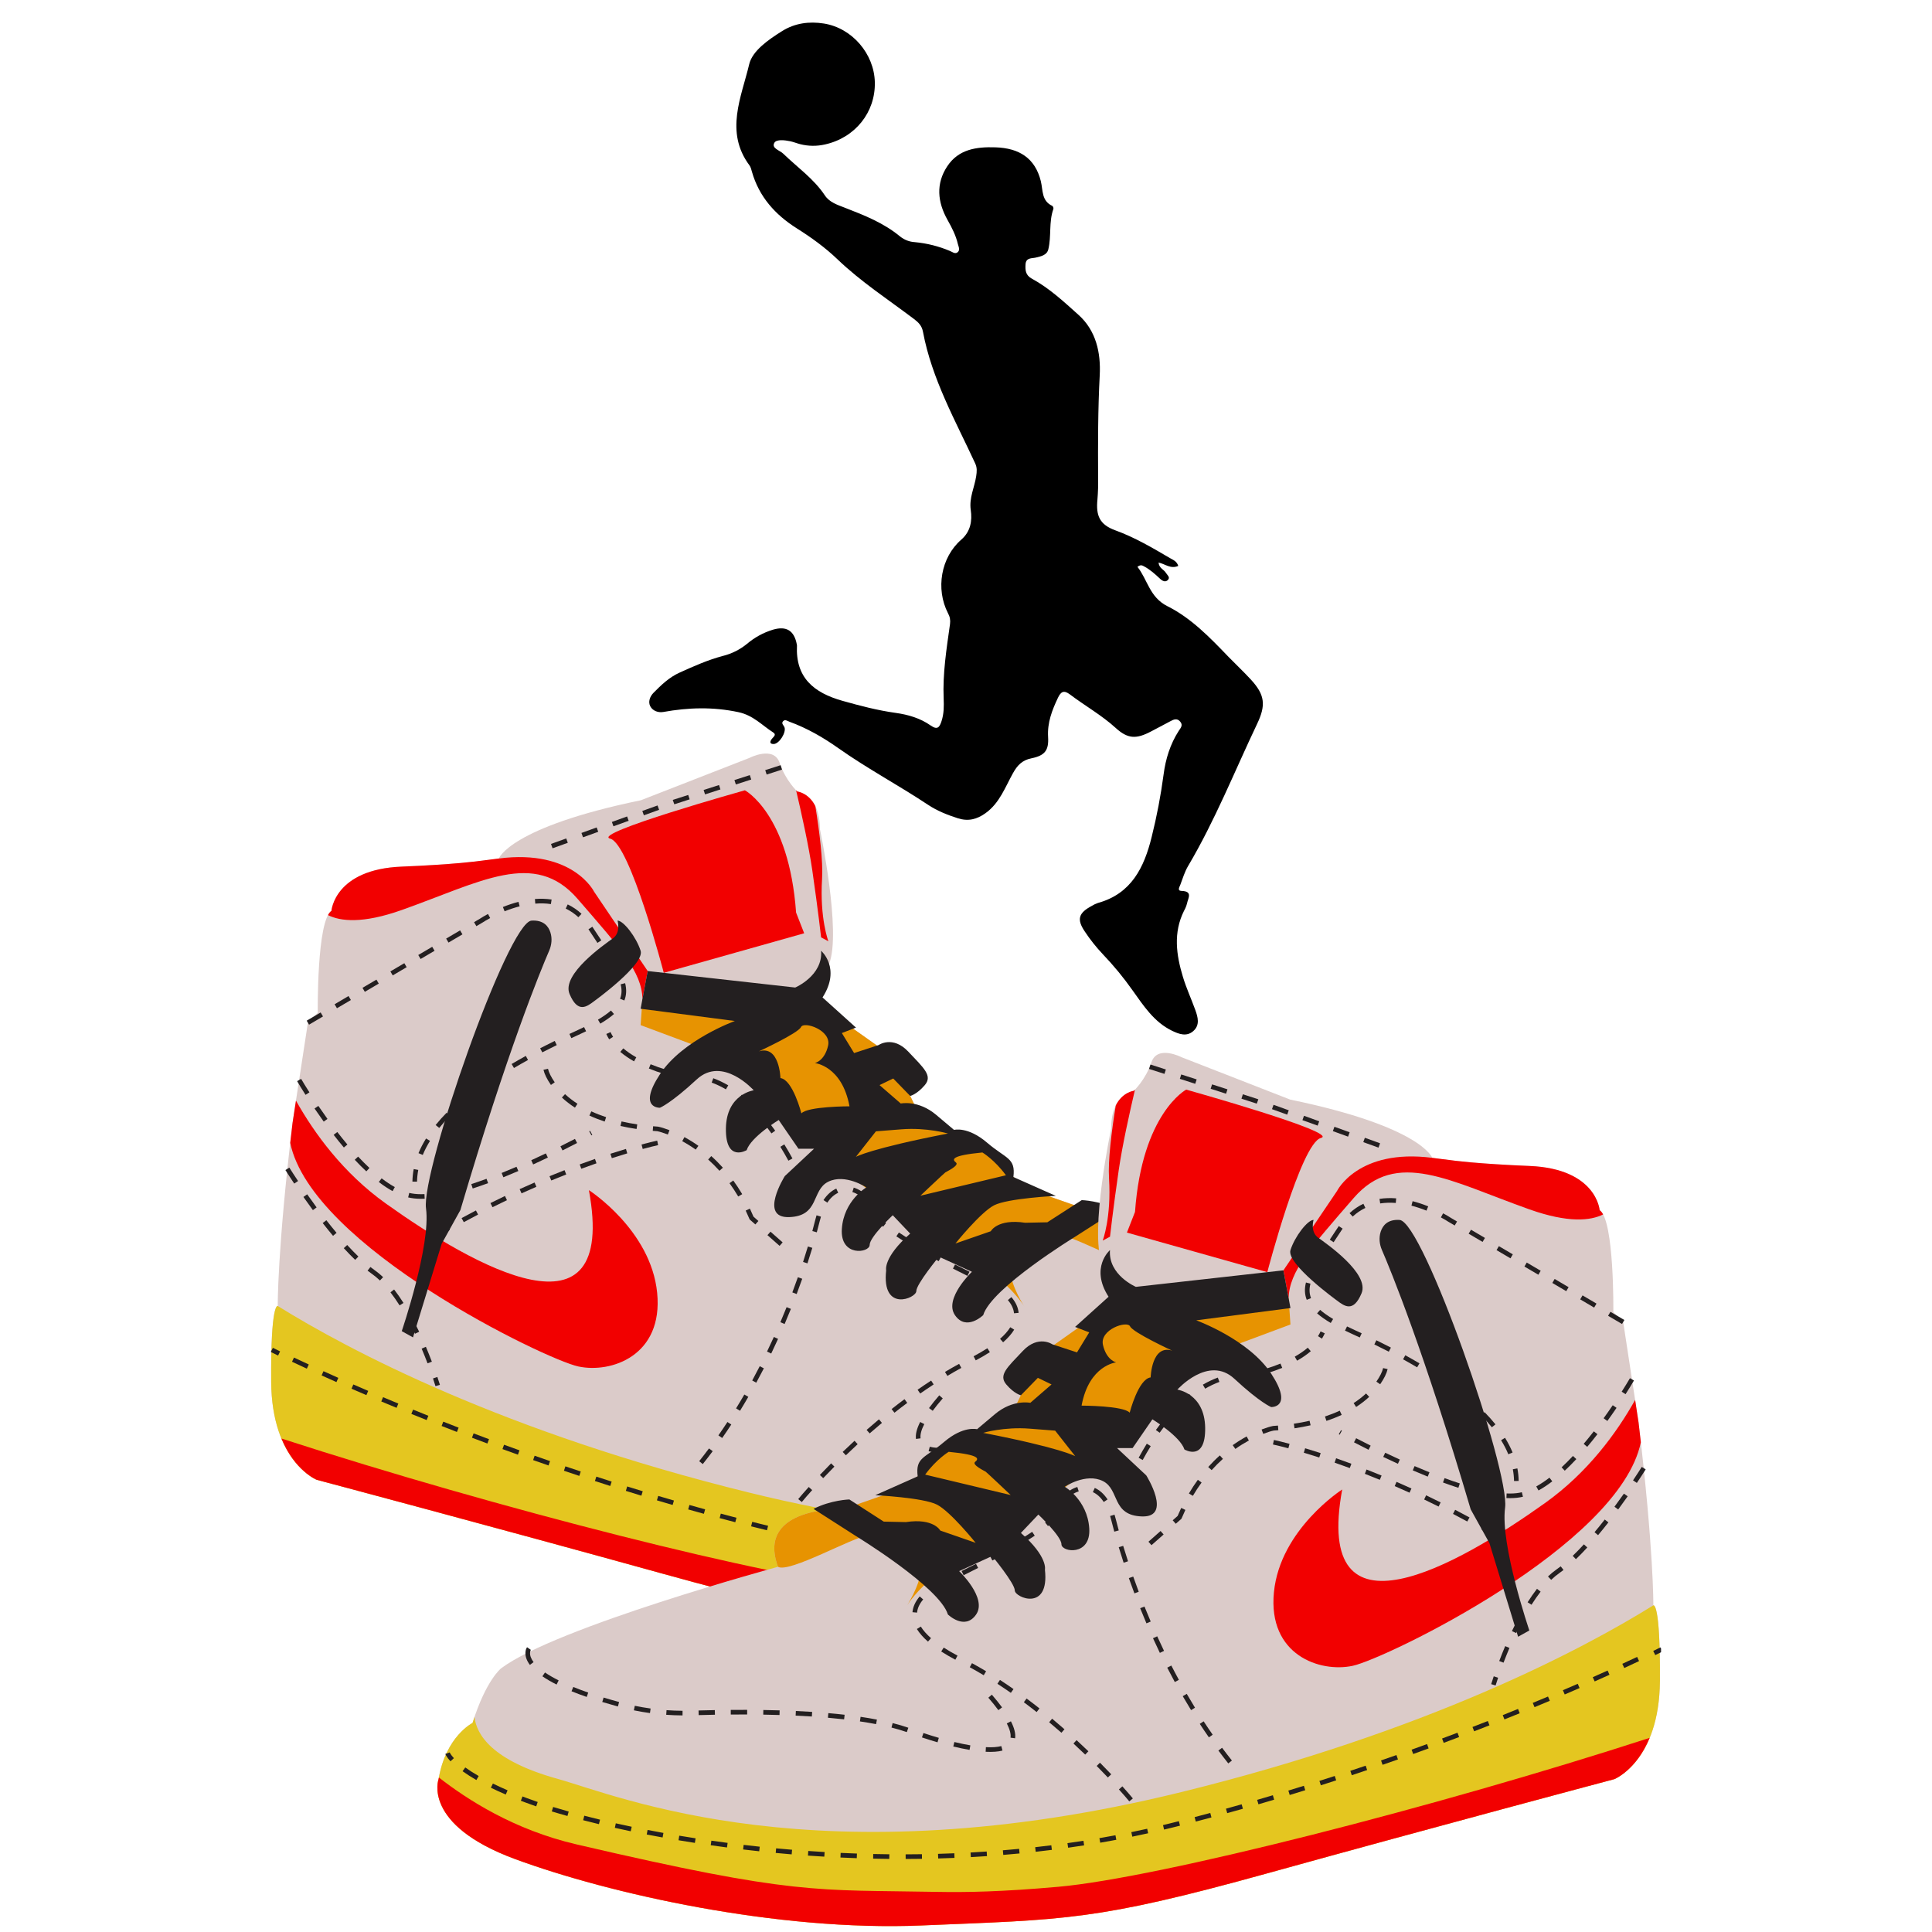 <svg xmlns="http://www.w3.org/2000/svg" xmlns:xlink="http://www.w3.org/1999/xlink" width="500" zoomAndPan="magnify" viewBox="0 0 375 375" height="500" preserveAspectRatio="xMidYMid meet" version="1.0"><defs><clipPath id="b16a7cc1bf"><path d="M 52.41 146 L 290 146 L 290 316 L 52.41 316 Z M 52.41 146 " clip-rule="nonzero"/></clipPath><clipPath id="1b9e2bfa05"><path d="M 52.41 253 L 290 253 L 290 316 L 52.41 316 Z M 52.41 253 " clip-rule="nonzero"/></clipPath><clipPath id="fa773e1c71"><path d="M 52.41 249 L 67 249 L 67 276 L 52.41 276 Z M 52.41 249 " clip-rule="nonzero"/></clipPath><clipPath id="3c9734a4ca"><path d="M 84 204 L 322.41 204 L 322.41 374 L 84 374 Z M 84 204 " clip-rule="nonzero"/></clipPath><clipPath id="90f2f733b3"><path d="M 84 311 L 322.41 311 L 322.41 374 L 84 374 Z M 84 311 " clip-rule="nonzero"/></clipPath><clipPath id="b92bb2f67c"><path d="M 308 307 L 322.41 307 L 322.41 334 L 308 334 Z M 308 307 " clip-rule="nonzero"/></clipPath><clipPath id="a2ab3fd296"><path d="M 126 4.078 L 245.758 4.078 L 245.758 201 L 126 201 Z M 126 4.078 " clip-rule="nonzero"/></clipPath></defs><g clip-path="url(#b16a7cc1bf)"><path fill="#dbcbc9" d="M 53.91 253.5 C 53.91 253.5 53.805 242.863 56.781 217.969 L 59.762 198.5 L 61.676 196.582 C 61.676 196.582 61.461 178.711 64.336 176.797 C 64.336 176.797 64.91 168.734 77.98 168.207 C 91.047 167.684 96.828 166.633 96.828 166.633 C 96.828 166.633 98.887 160.586 124.398 155.328 L 145.469 147.109 C 145.469 147.109 150.191 144.664 151.332 148.086 C 152.473 151.508 154.754 153.629 154.754 153.629 C 154.754 153.629 159.152 154.117 159.152 160.961 C 159.152 160.961 163.363 180.938 160.93 187.078 C 158.496 193.223 157.195 193.711 157.195 193.711 L 172.832 204.789 L 177.883 215.219 L 188.469 221.836 L 193.031 224.547 L 196.703 228.465 L 200.195 231.012 L 210.949 234.773 C 210.949 234.773 228.215 234.121 223.816 246.016 C 223.816 246.016 266.98 257.746 277.566 265.73 C 277.566 265.73 280.5 268.012 283.105 276.32 C 283.105 276.32 288.305 278.91 289.695 287.227 C 289.695 287.227 292.992 296.059 274.805 302.762 C 256.621 309.465 223.973 316.805 196 315.633 C 168.027 314.465 162.285 314.785 128.891 305.527 C 95.5 296.27 61.465 287.227 61.465 287.227 C 61.465 287.227 52.742 283.719 52.637 268.184 C 52.527 252.652 53.91 253.5 53.91 253.5 Z M 53.91 253.5 " fill-opacity="1" fill-rule="nonzero"/></g><g clip-path="url(#1b9e2bfa05)"><path fill="#e4c620" d="M 52.633 268.184 C 52.527 252.652 53.91 253.5 53.91 253.5 C 53.91 253.5 53.91 253.496 53.91 253.492 C 67.684 262.047 97.699 277.98 145.473 289.727 C 215.871 307.035 255 290.387 266.59 287.172 C 279.41 283.613 282.348 278.527 282.723 275.164 C 282.852 275.535 282.977 275.918 283.102 276.316 C 283.102 276.316 288.301 278.906 289.691 287.223 C 289.691 287.223 292.988 296.055 274.805 302.758 C 256.617 309.461 223.969 316.801 195.996 315.629 C 168.027 314.457 162.285 314.781 128.891 305.523 C 95.496 296.266 61.461 287.223 61.461 287.223 C 61.461 287.223 52.742 283.715 52.633 268.184 Z M 52.633 268.184 " fill-opacity="1" fill-rule="nonzero"/></g><path fill="#f20000" d="M 169.434 308.125 C 180.477 309.102 187.219 309.219 193.055 309.109 C 216.516 308.672 220.309 309.832 262.969 299.883 C 275.062 297.062 284.145 291.191 289.637 286.906 C 289.652 287.016 289.676 287.117 289.695 287.227 C 289.695 287.227 292.992 296.059 274.805 302.758 C 256.621 309.461 223.973 316.801 196 315.633 C 168.031 314.461 162.285 314.781 128.891 305.523 C 95.5 296.27 61.465 287.227 61.465 287.227 C 61.465 287.227 57.227 285.512 54.625 279.215 C 96.207 292.707 150.047 306.41 169.434 308.125 Z M 169.434 308.125 " fill-opacity="1" fill-rule="nonzero"/><path fill="#f20000" d="M 159.562 170.605 C 159.09 178.258 160.789 182.699 160.789 182.699 L 159.375 181.945 C 159.375 181.945 158.809 176.84 157.676 168.996 C 156.977 164.176 155.531 157.688 154.52 153.391 C 154.664 153.543 154.754 153.625 154.754 153.625 C 154.754 153.625 156.973 153.875 158.258 156.473 C 159.082 161.555 159.773 167.145 159.562 170.605 Z M 159.562 170.605 " fill-opacity="1" fill-rule="nonzero"/><path fill="#f20000" d="M 115.312 173.074 L 125.715 188.473 L 124.699 193.906 C 124.598 188.648 120.422 184.07 112.09 174.449 C 103.758 164.828 93.348 171.176 77.977 176.633 C 70.371 179.332 66.07 178.824 63.66 177.621 C 63.863 177.242 64.086 176.961 64.332 176.797 C 64.332 176.797 64.91 168.734 77.977 168.211 C 82.711 168.02 86.484 167.762 89.379 167.508 C 91.84 167.273 91.84 167.273 96.828 166.633 C 111.246 164.781 115.312 173.074 115.312 173.074 Z M 115.312 173.074 " fill-opacity="1" fill-rule="nonzero"/><path fill="#f20000" d="M 144.582 153.395 C 144.582 153.395 153.145 157.941 154.52 177.129 L 156.09 181.148 L 128.84 188.824 C 128.84 188.824 122.289 163.766 118.438 162.781 C 114.586 161.797 144.582 153.395 144.582 153.395 Z M 144.582 153.395 " fill-opacity="1" fill-rule="nonzero"/><path fill="#f20000" d="M 56.781 217.969 L 57.445 213.629 C 61.012 219.984 66.609 227.691 74.898 233.609 C 91.934 245.773 119.961 261.715 114.305 231.008 C 114.305 231.008 126.348 238.719 127.555 250.941 C 128.758 263.16 118.605 266.605 112.238 265.227 C 105.871 263.852 60.484 241.961 56.332 221.836 C 56.473 220.586 56.625 219.301 56.781 217.969 Z M 56.781 217.969 " fill-opacity="1" fill-rule="nonzero"/><path fill="#231f20" d="M 151.793 149.379 L 148.805 150.34 L 148.531 149.484 L 151.52 148.523 Z M 145.816 151.305 L 142.828 152.266 L 142.551 151.41 L 145.539 150.449 Z M 139.836 153.227 L 136.848 154.191 L 136.574 153.336 L 139.562 152.375 Z M 133.859 155.152 L 131.043 156.062 L 130.902 155.633 L 131.055 156.055 L 130.887 156.117 L 130.582 155.273 L 130.758 155.207 L 133.582 154.301 Z M 127.934 157.184 L 124.977 158.25 L 124.672 157.406 L 127.629 156.34 Z M 122.023 159.316 L 119.07 160.383 L 118.766 159.539 L 121.719 158.473 Z M 116.117 161.453 L 113.164 162.52 L 112.859 161.676 L 115.812 160.605 Z M 110.211 163.586 L 107.254 164.652 L 106.949 163.809 L 109.906 162.742 Z M 110.211 163.586 " fill-opacity="1" fill-rule="nonzero"/><path stroke-linecap="butt" transform="matrix(0.207, 0, 0, 0.207, -19.372, 72.462)" fill="none" stroke-linejoin="miter" d="M 1486.783 1012.974 C 1486.783 1012.974 1486.027 1015.202 1482.419 1019.149 " stroke="#231f20" stroke-width="4.339" stroke-opacity="1" stroke-miterlimit="10"/><path fill="#231f20" d="M 285.039 285.691 C 284.246 286.258 283.355 286.828 282.355 287.402 L 281.91 286.625 C 282.883 286.066 283.75 285.512 284.516 284.965 Z M 279.547 288.891 C 278.641 289.336 277.676 289.777 276.656 290.219 L 276.301 289.398 C 277.309 288.961 278.258 288.523 279.148 288.086 Z M 273.727 291.422 L 272.934 291.73 C 272.258 291.984 271.527 292.246 270.746 292.516 L 270.457 291.664 C 271.227 291.402 271.945 291.145 272.609 290.891 L 273.402 290.586 Z M 267.723 293.492 C 266.75 293.789 265.738 294.086 264.684 294.379 L 264.441 293.516 C 265.488 293.223 266.496 292.926 267.461 292.633 Z M 261.633 295.199 L 258.57 295.965 L 258.355 295.094 L 261.414 294.332 Z M 255.484 296.68 L 252.398 297.348 L 252.211 296.469 L 255.293 295.805 Z M 249.293 297.973 L 246.215 298.551 L 246.051 297.668 L 249.129 297.09 Z M 243.121 299.09 L 239.949 299.602 L 239.805 298.715 L 242.977 298.203 Z M 236.871 300.059 L 233.715 300.492 L 233.594 299.602 L 236.75 299.172 Z M 230.582 300.879 L 227.461 301.23 L 227.359 300.34 L 230.48 299.988 Z M 224.258 301.551 L 221.16 301.828 L 221.082 300.934 L 224.18 300.66 Z M 217.996 302.07 L 214.824 302.273 L 214.766 301.379 L 217.941 301.176 Z M 211.691 302.441 L 208.527 302.57 L 208.488 301.672 L 211.652 301.543 Z M 205.348 302.66 L 202.215 302.711 L 202.199 301.812 L 205.332 301.762 Z M 199.035 302.723 L 195.871 302.695 L 195.879 301.797 L 199.043 301.824 Z M 192.723 302.625 L 189.559 302.516 L 189.59 301.621 L 192.754 301.73 Z M 186.383 302.363 L 183.25 302.172 L 183.305 301.277 L 186.438 301.469 Z M 180.086 301.934 L 176.93 301.652 L 177.008 300.758 L 180.168 301.039 Z M 173.793 301.328 L 170.66 300.957 L 170.766 300.066 L 173.898 300.438 Z M 167.5 300.539 L 164.395 300.078 L 164.527 299.191 L 167.633 299.652 Z M 161.27 299.566 L 158.152 299.004 L 158.312 298.121 L 161.43 298.684 Z M 155.047 298.395 L 151.965 297.734 L 152.152 296.859 L 155.234 297.516 Z M 148.871 297.02 L 147.18 296.605 L 145.789 296.258 L 146.008 295.387 L 147.395 295.734 L 149.086 296.148 Z M 142.719 295.465 L 139.68 294.664 L 139.91 293.793 L 142.949 294.598 Z M 136.621 293.828 L 133.578 292.977 L 133.82 292.113 L 136.863 292.965 Z M 130.559 292.113 L 127.508 291.215 L 127.762 290.355 L 130.812 291.25 Z M 124.492 290.309 L 121.477 289.379 L 121.738 288.52 L 124.754 289.449 Z M 118.449 288.426 L 115.473 287.465 L 115.75 286.613 L 118.723 287.57 Z M 112.441 286.469 L 109.461 285.469 L 109.746 284.617 L 112.727 285.617 Z M 106.469 284.445 L 103.48 283.402 L 103.773 282.555 L 106.762 283.598 Z M 100.527 282.352 L 97.531 281.266 L 97.836 280.422 L 100.832 281.508 Z M 94.602 280.184 L 91.609 279.059 L 91.926 278.219 L 94.918 279.344 Z M 88.688 277.941 L 85.715 276.781 L 86.039 275.945 L 89.016 277.105 Z M 82.809 275.633 L 79.844 274.438 L 80.18 273.605 L 83.145 274.801 Z M 76.973 273.258 L 74.008 272.023 L 74.352 271.195 L 77.316 272.43 Z M 71.113 270.793 L 68.227 269.547 L 68.582 268.723 L 71.469 269.969 Z M 65.301 268.262 L 62.422 266.969 L 62.789 266.148 L 65.668 267.441 Z M 59.555 265.656 L 56.68 264.312 L 57.062 263.5 L 59.934 264.844 Z M 59.555 265.656 " fill-opacity="1" fill-rule="nonzero"/><g clip-path="url(#fa773e1c71)"><path stroke-linecap="butt" transform="matrix(0.207, 0, 0, 0.207, -19.372, 72.462)" fill="none" stroke-linejoin="miter" d="M 355.277 919.064 C 350.8 916.892 348.476 915.702 348.476 915.702 " stroke="#231f20" stroke-width="4.339" stroke-opacity="1" stroke-miterlimit="10"/></g><path fill="#231f20" d="M 272.523 261.621 C 272.703 261.875 272.805 262.215 272.832 262.637 C 272.879 263.418 272.594 264.223 271.977 265.055 L 271.258 264.516 C 271.746 263.863 271.973 263.254 271.938 262.691 C 271.922 262.441 271.871 262.254 271.789 262.137 Z M 269.547 267.266 C 268.762 267.805 267.844 268.34 266.793 268.867 L 266.391 268.062 C 267.406 267.555 268.289 267.043 269.039 266.527 Z M 263.891 270.172 C 262.973 270.543 261.988 270.91 260.941 271.273 L 260.645 270.426 C 261.68 270.066 262.648 269.707 263.551 269.34 Z M 257.926 272.254 C 256.957 272.547 255.945 272.836 254.891 273.125 L 254.652 272.258 C 255.703 271.973 256.703 271.684 257.664 271.395 Z M 251.789 273.871 C 250.754 274.086 249.711 274.262 248.664 274.406 L 248.543 273.52 C 249.57 273.379 250.594 273.203 251.605 272.992 Z M 245.512 274.738 C 244.457 274.812 243.402 274.852 242.344 274.859 L 242.34 273.961 C 243.379 273.957 244.414 273.914 245.449 273.84 Z M 239.215 274.801 L 236.059 274.727 L 236.078 273.828 L 239.234 273.902 Z M 232.98 274.688 L 229.797 274.68 L 229.801 273.781 L 232.984 273.789 Z M 226.68 274.707 L 223.52 274.781 L 223.5 273.883 L 226.66 273.812 Z M 220.387 274.898 C 219.312 274.949 218.262 275.008 217.242 275.07 L 217.184 274.176 C 218.211 274.109 219.266 274.051 220.348 274 Z M 214.125 275.309 C 213.039 275.402 211.992 275.508 210.98 275.621 L 210.879 274.73 C 211.898 274.613 212.953 274.508 214.047 274.414 Z M 207.914 276.023 C 206.816 276.184 205.773 276.359 204.781 276.551 L 204.609 275.672 C 205.613 275.477 206.672 275.297 207.785 275.133 Z M 201.785 277.215 C 200.711 277.488 199.719 277.781 198.812 278.098 L 198.52 277.25 C 199.449 276.926 200.465 276.625 201.562 276.348 Z M 195.871 279.133 C 194.852 279.473 193.844 279.789 192.852 280.078 L 192.602 279.215 C 193.582 278.93 194.578 278.621 195.586 278.281 Z M 189.789 280.895 C 188.668 281.164 187.613 281.383 186.633 281.551 L 186.48 280.668 C 187.445 280.504 188.477 280.289 189.582 280.023 Z M 183.508 281.918 C 182.191 281.984 181.102 281.906 180.238 281.684 L 180.469 280.812 C 181.238 281.016 182.238 281.086 183.461 281.02 Z M 177.789 279.297 C 177.668 278.402 177.941 277.305 178.605 276.004 L 179.402 276.414 C 178.824 277.547 178.582 278.469 178.68 279.18 Z M 180.32 273.305 C 180.887 272.531 181.551 271.711 182.309 270.832 L 182.988 271.422 C 182.242 272.277 181.594 273.086 181.039 273.836 Z M 180.32 273.305 " fill-opacity="1" fill-rule="nonzero"/><path fill="#231f20" d="M 154.934 290.973 C 155.414 290.387 156.098 289.605 156.977 288.625 L 157.645 289.227 C 156.773 290.195 156.102 290.965 155.629 291.543 Z M 159.137 286.289 C 159.852 285.535 160.578 284.781 161.32 284.035 L 161.957 284.668 C 161.219 285.41 160.496 286.156 159.785 286.906 Z M 163.566 281.82 C 164.324 281.086 165.09 280.367 165.863 279.656 L 166.469 280.316 C 165.703 281.023 164.945 281.738 164.188 282.469 Z M 168.207 277.547 C 169.008 276.848 169.805 276.16 170.605 275.492 L 171.184 276.184 C 170.387 276.848 169.594 277.527 168.801 278.223 Z M 173.059 273.5 C 173.895 272.84 174.727 272.199 175.562 271.578 L 176.098 272.301 C 175.27 272.914 174.445 273.551 173.613 274.207 Z M 178.102 269.746 C 178.984 269.129 179.859 268.535 180.734 267.969 L 181.223 268.719 C 180.359 269.285 179.488 269.871 178.613 270.48 Z M 183.422 266.289 C 184.34 265.738 185.254 265.215 186.164 264.723 L 186.594 265.508 C 185.695 266 184.789 266.516 183.883 267.062 Z M 188.973 263.254 C 189.953 262.73 190.848 262.211 191.648 261.695 L 192.137 262.449 C 191.312 262.98 190.398 263.512 189.391 264.047 Z M 194.113 259.863 C 194.977 259.105 195.637 258.355 196.094 257.617 L 196.855 258.086 C 196.355 258.902 195.637 259.723 194.703 260.539 Z M 196.82 254.906 C 196.738 254.039 196.344 253.184 195.629 252.348 L 196.312 251.766 C 197.148 252.746 197.617 253.766 197.715 254.824 Z M 193.312 250.398 C 192.441 249.844 191.629 249.418 190.863 249.125 L 190.852 249.117 L 190.602 249.004 L 190.98 248.188 L 191.215 248.301 L 191.027 248.707 L 191.188 248.289 C 192.008 248.605 192.875 249.055 193.793 249.645 Z M 187.781 247.645 C 186.832 247.176 185.895 246.707 184.969 246.234 L 185.375 245.438 C 186.297 245.906 187.23 246.375 188.176 246.84 Z M 182.199 244.789 C 181.215 244.266 180.277 243.754 179.387 243.254 L 179.828 242.469 C 180.711 242.969 181.645 243.477 182.621 244 Z M 176.66 241.668 C 175.676 241.074 174.781 240.512 173.98 239.973 L 174.477 239.227 C 175.27 239.758 176.152 240.312 177.121 240.898 Z M 171.41 238.105 C 170.316 237.223 169.551 236.438 169.117 235.758 L 169.875 235.277 C 170.258 235.875 170.953 236.586 171.973 237.406 Z M 167.789 232.996 C 167.148 232.203 166.367 231.66 165.445 231.375 L 165.711 230.516 C 166.805 230.859 167.73 231.496 168.488 232.43 Z M 162.695 231.52 C 161.895 231.883 161.191 232.52 160.586 233.434 L 159.84 232.934 C 160.539 231.883 161.367 231.137 162.324 230.703 Z M 159.348 236.156 C 159.266 236.434 159.184 236.719 159.109 237.016 C 158.934 237.719 158.746 238.441 158.539 239.191 L 157.676 238.953 C 157.879 238.211 158.066 237.492 158.238 236.797 C 158.316 236.484 158.402 236.184 158.492 235.891 Z M 157.672 242.207 C 157.371 243.203 157.059 244.207 156.727 245.219 L 155.875 244.941 C 156.203 243.934 156.516 242.938 156.812 241.945 Z M 155.711 248.207 C 155.363 249.199 155.004 250.188 154.633 251.172 L 153.793 250.855 C 154.164 249.875 154.52 248.895 154.867 247.91 Z M 153.512 254.055 C 153.117 255.039 152.711 256.02 152.297 256.988 L 151.473 256.637 C 151.883 255.672 152.285 254.699 152.68 253.719 Z M 151.023 259.875 C 150.59 260.836 150.145 261.781 149.691 262.723 L 148.883 262.332 C 149.332 261.398 149.773 260.457 150.207 259.504 Z M 148.266 265.59 C 147.781 266.531 147.289 267.461 146.789 268.379 L 146.004 267.953 C 146.5 267.039 146.988 266.117 147.465 265.18 Z M 145.25 271.125 C 144.719 272.039 144.184 272.945 143.637 273.832 L 142.871 273.363 C 143.414 272.48 143.949 271.586 144.473 270.676 Z M 141.945 276.5 C 141.363 277.387 140.773 278.262 140.176 279.117 L 139.441 278.605 C 140.035 277.754 140.617 276.887 141.195 276.008 Z M 138.336 281.676 C 137.703 282.527 137.062 283.359 136.41 284.176 L 135.711 283.617 C 136.352 282.809 136.988 281.98 137.617 281.141 Z M 138.336 281.676 " fill-opacity="1" fill-rule="nonzero"/><path fill="#231f20" d="M 59.531 198.113 L 62.238 196.52 L 62.695 197.293 L 59.988 198.887 Z M 64.945 194.926 L 67.652 193.332 L 68.109 194.105 L 65.402 195.699 Z M 70.359 191.738 L 73.066 190.145 L 73.52 190.918 L 70.812 192.512 Z M 75.773 188.551 L 78.48 186.957 L 78.934 187.73 L 76.227 189.324 Z M 81.184 185.367 L 83.891 183.773 L 84.348 184.547 L 81.641 186.141 Z M 86.598 182.18 L 89.305 180.586 L 89.762 181.359 L 87.055 182.953 Z M 92.012 178.992 L 93.188 178.301 L 93.414 178.688 L 93.164 178.312 C 93.551 178.055 94.07 177.754 94.719 177.402 L 95.145 178.195 C 94.52 178.531 94.027 178.82 93.664 179.062 L 93.652 179.066 L 92.465 179.766 Z M 97.609 176.051 C 98.637 175.637 99.645 175.305 100.641 175.047 L 100.863 175.918 C 99.906 176.164 98.934 176.484 97.945 176.883 Z M 103.828 174.496 C 104.961 174.406 106.043 174.441 107.066 174.598 L 106.93 175.484 C 105.977 175.336 104.965 175.309 103.898 175.395 Z M 110.191 175.547 C 111.164 176.012 112.059 176.617 112.875 177.371 L 112.266 178.031 C 111.516 177.34 110.695 176.781 109.805 176.355 Z M 114.973 179.879 L 114.977 179.887 C 115.414 180.559 115.992 181.434 116.711 182.516 L 115.965 183.016 C 115.242 181.93 114.664 181.051 114.227 180.379 L 114.219 180.371 Z M 118.488 185.199 C 119.16 186.242 119.695 187.129 120.09 187.852 L 119.305 188.281 C 118.918 187.578 118.395 186.711 117.734 185.688 Z M 121.34 190.832 C 121.648 192.059 121.598 193.18 121.184 194.195 L 120.352 193.859 C 120.691 193.023 120.73 192.09 120.469 191.051 Z M 119.176 196.82 C 118.477 197.434 117.594 198.055 116.523 198.688 L 116.066 197.918 C 117.086 197.312 117.926 196.719 118.586 196.145 Z M 113.762 200.168 C 113.258 200.41 112.727 200.664 112.164 200.918 L 110.895 201.5 L 110.523 200.688 L 111.793 200.102 C 112.348 199.848 112.871 199.602 113.367 199.359 Z M 108.066 202.852 C 107.105 203.32 106.168 203.793 105.258 204.262 L 104.844 203.465 C 105.762 202.992 106.703 202.52 107.672 202.043 Z M 102.488 205.742 C 101.551 206.258 100.641 206.777 99.762 207.297 L 99.305 206.523 C 100.191 206 101.109 205.477 102.059 204.953 Z M 97.098 208.934 C 96.188 209.512 95.316 210.094 94.48 210.676 L 93.969 209.941 C 94.812 209.352 95.695 208.762 96.613 208.176 Z M 91.98 212.516 C 91.129 213.172 90.332 213.832 89.578 214.488 L 88.988 213.812 C 89.754 213.145 90.566 212.477 91.43 211.805 Z M 87.32 216.617 C 86.566 217.387 85.875 218.16 85.254 218.93 L 84.555 218.367 C 85.195 217.574 85.906 216.781 86.68 215.988 Z M 83.461 221.445 C 82.902 222.355 82.434 223.262 82.059 224.172 L 81.23 223.828 C 81.621 222.875 82.113 221.926 82.699 220.977 Z M 81.184 227.082 C 81.039 227.844 80.961 228.605 80.945 229.363 L 80.051 229.348 C 80.062 228.539 80.148 227.727 80.301 226.914 Z M 81.184 227.082 " fill-opacity="1" fill-rule="nonzero"/><path fill="#231f20" d="M 155.668 230.895 C 155.395 230.164 154.988 229.227 154.449 228.086 L 155.262 227.703 C 155.809 228.867 156.227 229.824 156.508 230.578 Z M 153.027 225.285 C 152.527 224.359 152.004 223.461 151.469 222.594 L 152.23 222.121 C 152.777 223.004 153.305 223.918 153.816 224.859 Z M 149.738 219.992 C 149.117 219.121 148.484 218.297 147.836 217.523 L 148.527 216.949 C 149.188 217.738 149.836 218.578 150.469 219.469 Z M 145.746 215.234 C 144.988 214.48 144.219 213.793 143.438 213.18 L 143.996 212.473 C 144.801 213.113 145.598 213.82 146.379 214.598 Z M 140.898 211.441 C 139.988 210.91 139.066 210.473 138.137 210.129 L 138.449 209.285 C 139.426 209.648 140.395 210.109 141.352 210.664 Z M 135.191 209.359 C 134.184 209.203 133.168 209.152 132.148 209.207 L 132.098 208.309 C 133.184 208.25 134.262 208.305 135.328 208.473 Z M 129 208.48 C 127.934 208.16 126.914 207.797 125.945 207.398 L 126.285 206.57 C 127.23 206.957 128.219 207.309 129.262 207.621 Z M 123.062 206.008 C 122.051 205.434 121.164 204.82 120.398 204.172 L 120.98 203.488 C 121.703 204.102 122.543 204.684 123.504 205.227 Z M 118.238 201.73 C 118.027 201.395 117.84 201.047 117.684 200.695 L 118.504 200.328 C 118.645 200.645 118.809 200.949 119 201.254 Z M 118.238 201.73 " fill-opacity="1" fill-rule="nonzero"/><path fill="#231f20" d="M 106.363 207.445 C 106.527 208.172 106.965 209.051 107.672 210.074 L 106.934 210.586 C 106.16 209.465 105.68 208.484 105.488 207.645 Z M 109.676 212.371 C 110.395 213.043 111.199 213.664 112.086 214.238 L 111.598 214.992 C 110.668 214.391 109.824 213.734 109.062 213.031 Z M 114.777 215.715 C 115.68 216.133 116.637 216.508 117.648 216.84 L 117.367 217.695 C 116.324 217.348 115.336 216.961 114.402 216.531 Z M 120.641 217.672 C 121.617 217.895 122.637 218.086 123.691 218.246 L 123.559 219.133 C 122.48 218.973 121.438 218.777 120.438 218.547 Z M 126.77 218.605 L 127.711 218.68 L 127.738 218.684 C 128.309 218.797 129.047 219.023 129.949 219.371 L 129.629 220.211 C 128.773 219.883 128.086 219.668 127.566 219.562 L 127.652 219.125 L 127.617 219.57 L 126.699 219.5 Z M 132.848 220.715 C 133.777 221.219 134.68 221.781 135.559 222.402 L 135.039 223.137 C 134.191 222.531 133.316 221.988 132.422 221.5 Z M 138.055 224.395 C 138.844 225.098 139.594 225.852 140.312 226.648 L 139.645 227.246 C 138.949 226.477 138.219 225.746 137.457 225.062 Z M 142.324 229.133 C 142.938 229.977 143.516 230.863 144.062 231.785 L 143.289 232.238 C 142.758 231.344 142.195 230.484 141.598 229.66 Z M 145.551 234.586 C 145.809 235.129 146.055 235.684 146.293 236.246 L 145.879 236.422 L 146.176 236.086 L 147.203 236.992 L 146.609 237.664 L 145.504 236.688 L 145.465 236.594 C 145.234 236.043 144.992 235.504 144.738 234.973 Z M 149.555 239.07 L 151.91 241.148 L 151.316 241.82 L 148.961 239.742 Z M 149.555 239.07 " fill-opacity="1" fill-rule="nonzero"/><path fill="#231f20" d="M 58.445 209.402 C 58.84 210.082 59.375 210.953 60.059 212.023 L 59.305 212.508 C 58.613 211.426 58.07 210.539 57.672 209.852 Z M 61.793 214.656 C 62.379 215.516 62.969 216.359 63.562 217.18 L 62.836 217.707 C 62.238 216.879 61.641 216.027 61.051 215.16 Z M 65.469 219.723 C 66.129 220.574 66.785 221.383 67.43 222.152 L 66.746 222.73 C 66.09 221.953 65.43 221.133 64.762 220.273 Z M 69.512 224.496 C 70.262 225.297 70.996 226.035 71.715 226.703 L 71.102 227.359 C 70.367 226.676 69.621 225.926 68.859 225.113 Z M 74.074 228.715 C 74.957 229.391 75.809 229.957 76.633 230.41 L 76.203 231.195 C 75.34 230.723 74.445 230.133 73.527 229.426 Z M 79.434 231.543 C 79.602 231.582 79.766 231.617 79.93 231.645 C 80.641 231.773 81.465 231.816 82.391 231.777 L 82.43 232.672 C 81.438 232.715 80.551 232.668 79.77 232.527 C 79.59 232.496 79.406 232.457 79.223 232.414 Z M 85.441 231.41 C 86.387 231.238 87.398 231.008 88.48 230.719 L 88.711 231.586 C 87.605 231.883 86.57 232.117 85.605 232.293 Z M 91.477 229.832 C 92.422 229.523 93.406 229.184 94.434 228.805 L 94.742 229.648 C 93.707 230.027 92.711 230.375 91.754 230.684 Z M 97.367 227.672 C 98.305 227.297 99.266 226.895 100.254 226.469 L 100.609 227.293 C 99.613 227.723 98.645 228.125 97.703 228.508 Z M 103.117 225.199 C 104.047 224.773 104.992 224.332 105.953 223.875 L 106.34 224.684 C 105.375 225.145 104.426 225.59 103.488 226.016 Z M 108.781 222.492 C 109.734 222.02 110.672 221.539 111.598 221.059 L 112.012 221.855 C 111.082 222.34 110.137 222.82 109.184 223.297 Z M 114.367 219.586 L 114.531 219.492 L 114.965 220.281 L 114.801 220.371 Z M 114.367 219.586 " fill-opacity="1" fill-rule="nonzero"/><path fill="#231f20" d="M 127.742 222.273 C 127.039 222.422 126.043 222.668 124.754 223.016 L 124.523 222.148 C 125.824 221.797 126.836 221.547 127.559 221.395 Z M 121.754 223.867 C 120.77 224.16 119.77 224.469 118.758 224.797 L 118.48 223.945 C 119.5 223.613 120.508 223.301 121.496 223.008 Z M 115.777 225.797 C 114.801 226.137 113.816 226.488 112.828 226.852 L 112.52 226.012 C 113.512 225.645 114.5 225.289 115.484 224.949 Z M 109.906 227.965 C 108.938 228.344 107.969 228.73 107.004 229.129 L 106.66 228.301 C 107.633 227.898 108.605 227.508 109.578 227.129 Z M 104.113 230.352 C 103.152 230.77 102.191 231.195 101.234 231.629 L 100.863 230.812 C 101.824 230.375 102.789 229.945 103.758 229.527 Z M 98.398 232.953 C 97.461 233.398 96.523 233.855 95.594 234.32 L 95.195 233.516 C 96.129 233.051 97.07 232.59 98.012 232.141 Z M 92.793 235.746 C 91.867 236.23 90.941 236.723 90.023 237.223 L 89.594 236.434 C 90.52 235.93 91.445 235.438 92.379 234.949 Z M 87.301 238.734 L 85.18 239.957 L 84.734 239.18 L 86.852 237.957 Z M 87.301 238.734 " fill-opacity="1" fill-rule="nonzero"/><path fill="#231f20" d="M 56.16 226.633 C 56.582 227.305 57.145 228.176 57.855 229.234 L 57.109 229.734 C 56.395 228.664 55.824 227.789 55.398 227.105 Z M 59.625 231.812 C 60.234 232.684 60.848 233.531 61.453 234.355 L 60.734 234.887 C 60.121 234.059 59.508 233.207 58.891 232.328 Z M 63.344 236.844 C 64.016 237.707 64.68 238.523 65.328 239.297 L 64.641 239.875 C 63.984 239.094 63.316 238.266 62.637 237.395 Z M 67.391 241.656 C 68.141 242.477 68.863 243.219 69.562 243.891 L 68.941 244.539 C 68.23 243.855 67.492 243.098 66.727 242.266 Z M 71.895 245.926 C 72.168 246.141 72.438 246.34 72.703 246.523 C 73.258 246.91 73.809 247.367 74.363 247.895 L 73.742 248.543 C 73.223 248.051 72.707 247.621 72.188 247.258 C 71.914 247.066 71.629 246.855 71.344 246.633 Z M 76.496 250.289 C 77.105 251.074 77.715 251.945 78.316 252.898 L 77.559 253.379 C 76.969 252.449 76.379 251.602 75.789 250.84 Z M 79.918 255.645 C 80.402 256.547 80.883 257.496 81.359 258.492 L 80.547 258.879 C 80.078 257.895 79.605 256.957 79.129 256.074 Z M 82.664 261.414 C 83.062 262.355 83.449 263.32 83.824 264.301 L 82.988 264.621 C 82.617 263.648 82.234 262.695 81.84 261.766 Z M 84.891 267.266 C 85.105 267.902 85.273 268.41 85.387 268.789 L 84.527 269.051 C 84.414 268.68 84.254 268.18 84.043 267.555 Z M 84.891 267.266 " fill-opacity="1" fill-rule="nonzero"/><path fill="#231f20" d="M 115.332 194.32 C 115.332 194.32 125.191 187.199 124.344 184.539 C 123.496 181.879 121.012 178.688 119.863 178.688 C 119.863 178.688 120.562 180.984 118.965 182.133 C 117.371 183.281 108.953 189.09 110.547 192.918 C 112.145 196.746 113.891 195.41 115.332 194.32 Z M 115.332 194.32 " fill-opacity="1" fill-rule="nonzero"/><path fill="#231f20" d="M 106.602 184.508 C 104.898 188.441 98.453 204.078 89.363 234.871 L 85.73 241.414 L 80.16 259.586 L 77.98 258.375 C 77.98 258.375 83.66 241.699 82.688 234.547 C 81.719 227.391 98.57 178.973 103.172 178.691 C 105.473 178.551 106.441 179.75 106.836 180.988 C 107.203 182.141 107.082 183.395 106.602 184.508 Z M 106.602 184.508 " fill-opacity="1" fill-rule="nonzero"/><path fill="#e79301" d="M 124.699 193.906 L 156.09 195.465 L 157.496 193.922 L 172.832 204.789 L 177.883 215.215 L 188.469 221.832 L 193.031 224.547 L 196.703 228.461 L 200.199 231.008 L 210.949 234.77 C 210.949 234.77 228.215 234.117 223.816 246.012 C 221.652 247.297 209.129 240.156 206.391 239.953 C 188.625 238.637 198.898 253.703 198.898 253.703 C 198.898 253.703 195.254 247.621 186.953 243.793 C 182.199 241.602 160.793 225.012 160.793 225.012 L 147.293 207.543 L 124.348 198.98 Z M 124.699 193.906 " fill-opacity="1" fill-rule="nonzero"/><path fill="#231f20" d="M 128.094 208.516 C 123.703 215.191 128.094 215.012 128.094 215.012 C 128.094 215.012 130.195 214.188 135.227 209.52 C 140.258 204.855 146.297 211.625 146.297 211.625 C 146.297 211.625 140.992 212.355 140.898 219.035 C 140.809 225.715 144.926 223.246 144.926 223.246 C 145.746 220.684 151.145 217.391 151.145 217.391 L 154.984 222.973 L 158.004 222.973 L 152.332 228.277 C 152.332 228.277 147.211 236.422 153.156 236.242 C 159.102 236.059 157.453 231.023 160.75 229.379 C 164.043 227.73 168.156 230.477 168.156 230.477 C 168.156 230.477 163.77 233.039 163.402 238.527 C 163.035 244.02 168.801 243.195 168.801 241.641 C 168.801 240.086 173.281 235.875 173.281 235.875 L 176.668 239.441 C 171.359 244.109 172.004 246.578 172.004 246.578 C 171.09 254.812 177.855 251.977 177.855 250.605 C 177.855 249.23 182.246 243.926 182.246 243.926 L 188.648 246.855 C 188.648 246.855 183.164 252.07 185.355 255.266 C 187.551 258.465 190.84 255.266 190.84 255.266 C 192.43 249.965 208.73 240.02 208.73 240.02 L 216.914 234.777 C 213.531 233.039 209.965 232.945 209.965 232.945 L 203.285 237.246 L 198.988 237.336 C 193.59 236.516 192.309 238.984 192.309 238.984 L 185.449 241.363 C 185.449 241.363 190.297 235.324 192.949 233.949 C 195.602 232.578 204.934 232.121 204.934 232.121 L 196.699 228.461 C 197.156 224.707 195.328 224.984 191.578 221.781 C 187.828 218.578 185.176 219.312 185.176 219.312 C 185.176 219.312 185.176 219.312 181.699 216.383 C 178.223 213.453 174.836 214.188 174.836 214.188 L 170.719 210.617 L 173.375 209.336 L 176.668 212.723 C 176.668 212.723 177.945 212.449 179.504 210.621 C 181.059 208.789 179.32 207.324 176.301 204.121 C 173.281 200.922 170.539 202.844 170.539 202.844 L 165.781 204.398 L 163.402 200.512 L 166.148 199.457 L 159.652 193.602 C 163.312 187.926 159.379 184.543 159.379 184.543 C 159.742 189.391 154.348 191.68 154.348 191.68 L 125.715 188.477 L 124.344 195.797 L 142.637 198.176 C 142.641 198.172 132.484 201.832 128.094 208.516 Z M 178.648 232.086 C 178.648 232.086 183.285 227.699 183.5 227.555 C 183.711 227.414 186.262 226.211 185.555 225.645 C 184.844 225.078 184.418 224.301 190.684 223.695 C 190.684 223.695 193.059 225.113 195.25 228.121 Z M 166.125 224.547 L 170.016 219.59 C 170.016 219.59 170.016 219.59 174.973 219.199 C 179.926 218.812 183.996 220.016 183.996 220.016 C 168.848 222.953 166.125 224.547 166.125 224.547 Z M 147.289 204.07 C 147.289 204.07 154.91 200.555 155.469 199.355 C 156.023 198.156 161.422 199.957 160.734 202.957 C 160.051 205.957 158.164 206.34 158.164 206.34 C 158.164 206.34 163.43 206.855 164.887 214.734 C 164.887 214.734 156.75 214.734 155.551 216.109 C 155.551 216.109 153.879 209.555 151.484 209.254 C 151.484 209.254 151.312 202.785 147.289 204.07 Z M 147.289 204.07 " fill-opacity="1" fill-rule="nonzero"/><g clip-path="url(#3c9734a4ca)"><path fill="#dbcbc9" d="M 320.914 311.602 C 320.914 311.602 321.02 300.965 318.039 276.07 L 315.062 256.598 L 313.148 254.684 C 313.148 254.684 313.363 236.812 310.488 234.895 C 310.488 234.895 309.914 226.836 296.844 226.309 C 283.777 225.785 277.996 224.734 277.996 224.734 C 277.996 224.734 275.938 218.688 250.426 213.43 L 229.355 205.211 C 229.355 205.211 224.633 202.766 223.492 206.188 C 222.352 209.609 220.07 211.73 220.07 211.73 C 220.07 211.73 215.672 212.215 215.672 219.062 C 215.672 219.062 211.457 239.039 213.891 245.18 C 216.328 251.324 217.629 251.812 217.629 251.812 L 201.992 262.891 L 196.941 273.316 L 186.355 279.934 L 181.793 282.648 L 178.121 286.562 L 174.625 289.109 L 163.875 292.871 C 163.875 292.871 146.609 292.219 151.008 304.113 C 151.008 304.113 107.844 315.844 97.258 323.828 C 97.258 323.828 94.324 326.109 91.719 334.422 C 91.719 334.422 86.52 337.012 85.129 345.328 C 85.129 345.328 81.832 354.16 100.016 360.859 C 118.203 367.562 150.852 374.902 178.824 373.734 C 206.793 372.562 212.539 372.883 245.93 363.625 C 279.324 354.371 313.355 345.328 313.355 345.328 C 313.355 345.328 322.078 341.816 322.184 326.285 C 322.293 310.754 320.914 311.602 320.914 311.602 Z M 320.914 311.602 " fill-opacity="1" fill-rule="nonzero"/></g><g clip-path="url(#90f2f733b3)"><path fill="#e4c620" d="M 322.188 326.285 C 322.293 310.754 320.914 311.602 320.914 311.602 C 320.914 311.602 320.914 311.598 320.914 311.594 C 307.141 320.148 277.125 336.082 229.348 347.828 C 158.953 365.137 119.824 348.488 108.23 345.273 C 95.41 341.715 92.477 336.629 92.098 333.266 C 91.973 333.637 91.848 334.02 91.723 334.418 C 91.723 334.418 86.523 337.008 85.129 345.324 C 85.129 345.324 81.836 354.156 100.02 360.859 C 118.207 367.559 150.855 374.902 178.824 373.73 C 206.797 372.559 212.539 372.879 245.934 363.625 C 279.328 354.367 313.363 345.324 313.363 345.324 C 313.363 345.324 322.082 341.816 322.188 326.285 Z M 322.188 326.285 " fill-opacity="1" fill-rule="nonzero"/></g><path fill="#f20000" d="M 205.391 366.227 C 194.344 367.203 187.605 367.32 181.77 367.211 C 158.309 366.773 154.516 367.934 111.855 357.984 C 99.762 355.164 90.68 349.293 85.188 345.008 C 85.168 345.117 85.148 345.219 85.129 345.328 C 85.129 345.328 81.832 354.16 100.016 360.859 C 118.203 367.562 150.852 374.902 178.824 373.734 C 206.793 372.562 212.539 372.883 245.93 363.625 C 279.324 354.371 313.359 345.328 313.359 345.328 C 313.359 345.328 317.598 343.613 320.199 337.316 C 278.617 350.809 224.773 364.512 205.391 366.227 Z M 205.391 366.227 " fill-opacity="1" fill-rule="nonzero"/><path fill="#f20000" d="M 215.262 228.707 C 215.734 236.359 214.031 240.801 214.031 240.801 L 215.449 240.043 C 215.449 240.043 216.016 234.941 217.148 227.098 C 217.848 222.277 219.293 215.785 220.301 211.492 C 220.156 211.645 220.07 211.723 220.07 211.723 C 220.07 211.723 217.852 211.977 216.566 214.574 C 215.742 219.656 215.047 225.246 215.262 228.707 Z M 215.262 228.707 " fill-opacity="1" fill-rule="nonzero"/><path fill="#f20000" d="M 259.512 231.176 L 249.109 246.574 L 250.125 252.008 C 250.223 246.75 254.402 242.172 262.734 232.551 C 271.062 222.926 281.477 229.277 296.844 234.734 C 304.449 237.434 308.754 236.926 311.164 235.723 C 310.961 235.344 310.738 235.062 310.492 234.898 C 310.492 234.898 309.914 226.836 296.844 226.312 C 292.113 226.121 288.34 225.863 285.445 225.609 C 282.984 225.375 282.984 225.375 277.996 224.734 C 263.578 222.883 259.512 231.176 259.512 231.176 Z M 259.512 231.176 " fill-opacity="1" fill-rule="nonzero"/><path fill="#f20000" d="M 230.242 211.492 C 230.242 211.492 221.68 216.043 220.305 235.23 L 218.734 239.246 L 245.984 246.922 C 245.984 246.922 252.535 221.863 256.387 220.879 C 260.238 219.898 230.242 211.492 230.242 211.492 Z M 230.242 211.492 " fill-opacity="1" fill-rule="nonzero"/><path fill="#f20000" d="M 318.039 276.07 L 317.379 271.73 C 313.812 278.086 308.211 285.793 299.926 291.711 C 282.891 303.875 254.863 319.816 260.52 289.109 C 260.52 289.109 248.477 296.816 247.27 309.043 C 246.062 321.262 256.219 324.707 262.582 323.328 C 268.949 321.949 314.336 300.062 318.488 279.938 C 318.348 278.684 318.199 277.402 318.039 276.07 Z M 318.039 276.07 " fill-opacity="1" fill-rule="nonzero"/><path fill="#231f20" d="M 223.305 206.625 L 226.293 207.586 L 226.02 208.441 L 223.027 207.48 Z M 229.281 208.551 L 232.273 209.512 L 231.996 210.367 L 229.008 209.402 Z M 235.262 210.477 L 238.25 211.438 L 237.977 212.293 L 234.988 211.328 Z M 241.238 212.402 L 244.062 213.309 L 244.242 213.375 L 243.938 214.219 L 243.766 214.156 L 243.918 213.734 L 243.781 214.164 L 240.965 213.254 Z M 247.195 214.441 L 250.148 215.508 L 249.844 216.352 L 246.891 215.285 Z M 253.105 216.574 L 256.059 217.641 L 255.754 218.484 L 252.801 217.418 Z M 259.012 218.707 L 261.965 219.773 L 261.66 220.621 L 258.707 219.551 Z M 264.918 220.844 L 267.871 221.91 L 267.566 222.754 L 264.613 221.688 Z M 264.918 220.844 " fill-opacity="1" fill-rule="nonzero"/><path stroke-linecap="butt" transform="matrix(0.207, 0, 0, 0.207, -19.372, 72.462)" fill="none" stroke-linejoin="miter" d="M 513.221 1293.855 C 513.221 1293.855 513.976 1296.083 517.584 1300.011 " stroke="#231f20" stroke-width="4.339" stroke-opacity="1" stroke-miterlimit="10"/><path fill="#231f20" d="M 90.309 343.062 C 91.074 343.613 91.941 344.168 92.914 344.727 L 92.465 345.504 C 91.469 344.93 90.574 344.359 89.785 343.793 Z M 95.672 346.188 C 96.566 346.625 97.516 347.062 98.523 347.5 L 98.168 348.32 C 97.148 347.879 96.184 347.438 95.277 346.992 Z M 101.418 348.688 L 102.211 348.992 C 102.879 349.246 103.594 349.504 104.367 349.766 L 104.078 350.617 C 103.297 350.348 102.566 350.086 101.891 349.828 L 101.098 349.523 Z M 107.363 350.734 C 108.328 351.027 109.332 351.324 110.383 351.617 L 110.141 352.48 C 109.086 352.188 108.07 351.891 107.102 351.594 Z M 113.41 352.43 L 116.469 353.195 L 116.25 354.066 L 113.191 353.301 Z M 119.527 353.906 L 122.613 354.57 L 122.426 355.449 L 119.34 354.781 Z M 125.695 355.191 L 128.773 355.77 L 128.609 356.652 L 125.531 356.074 Z M 131.844 356.305 L 135.016 356.816 L 134.875 357.703 L 131.703 357.191 Z M 138.074 357.273 L 141.23 357.703 L 141.109 358.59 L 137.953 358.16 Z M 144.34 358.09 L 147.465 358.441 L 147.363 359.332 L 144.242 358.98 Z M 150.645 358.762 L 153.742 359.035 L 153.664 359.93 L 150.566 359.652 Z M 156.883 359.273 L 160.059 359.48 L 160 360.375 L 156.824 360.172 Z M 163.168 359.645 L 166.332 359.773 L 166.297 360.672 L 163.133 360.543 Z M 169.492 359.863 L 172.625 359.914 L 172.609 360.812 L 169.477 360.762 Z M 175.781 359.926 L 178.945 359.898 L 178.953 360.797 L 175.789 360.824 Z M 182.07 359.832 L 185.234 359.719 L 185.266 360.617 L 182.102 360.727 Z M 188.383 359.57 L 191.516 359.379 L 191.574 360.273 L 188.438 360.465 Z M 194.656 359.141 L 197.812 358.859 L 197.895 359.754 L 194.734 360.035 Z M 200.926 358.539 L 204.059 358.168 L 204.164 359.059 L 201.031 359.43 Z M 207.191 357.754 L 210.297 357.293 L 210.43 358.18 L 207.324 358.641 Z M 213.395 356.785 L 216.512 356.223 L 216.672 357.105 L 213.555 357.668 Z M 219.59 355.617 L 222.668 354.961 L 222.855 355.836 L 219.777 356.496 Z M 225.738 354.25 L 227.43 353.836 L 228.816 353.488 L 229.035 354.359 L 227.645 354.707 L 225.949 355.121 Z M 231.875 352.699 L 234.914 351.895 L 235.141 352.766 L 232.105 353.566 Z M 237.961 351.066 L 241.004 350.215 L 241.246 351.078 L 238.203 351.93 Z M 244.012 349.352 L 247.062 348.457 L 247.312 349.316 L 244.262 350.215 Z M 250.07 347.551 L 253.082 346.621 L 253.348 347.48 L 250.332 348.406 Z M 256.098 345.672 L 259.074 344.715 L 259.352 345.566 L 256.375 346.527 Z M 262.098 343.719 L 265.078 342.719 L 265.363 343.57 L 262.383 344.57 Z M 268.059 341.699 L 271.047 340.656 L 271.344 341.504 L 268.355 342.547 Z M 273.992 339.609 L 276.988 338.52 L 277.293 339.367 L 274.297 340.453 Z M 279.906 337.445 L 282.898 336.32 L 283.215 337.16 L 280.223 338.285 Z M 285.809 335.207 L 288.785 334.047 L 289.109 334.883 L 286.133 336.043 Z M 291.68 332.902 L 294.645 331.707 L 294.977 332.539 L 292.012 333.734 Z M 297.508 330.531 L 300.469 329.297 L 300.816 330.125 L 297.852 331.359 Z M 303.355 328.07 L 306.238 326.824 L 306.594 327.648 L 303.711 328.895 Z M 309.156 325.543 L 312.035 324.25 L 312.402 325.07 L 309.523 326.363 Z M 314.891 322.945 L 317.762 321.602 L 318.141 322.414 L 315.27 323.758 Z M 314.891 322.945 " fill-opacity="1" fill-rule="nonzero"/><g clip-path="url(#b92bb2f67c)"><path stroke-linecap="butt" transform="matrix(0.207, 0, 0, 0.207, -19.372, 72.462)" fill="none" stroke-linejoin="miter" d="M 1644.727 1199.945 C 1649.204 1197.754 1651.528 1196.583 1651.528 1196.583 " stroke="#231f20" stroke-width="4.339" stroke-opacity="1" stroke-miterlimit="10"/></g><path fill="#231f20" d="M 103.035 320.238 C 102.953 320.355 102.902 320.539 102.887 320.793 C 102.852 321.355 103.078 321.965 103.566 322.617 L 102.848 323.156 C 102.23 322.324 101.941 321.52 101.992 320.738 C 102.016 320.316 102.121 319.977 102.301 319.723 Z M 105.785 324.629 C 106.535 325.145 107.418 325.656 108.434 326.164 L 108.031 326.969 C 106.977 326.441 106.059 325.906 105.277 325.367 Z M 111.273 327.441 C 112.172 327.809 113.141 328.168 114.176 328.527 L 113.883 329.375 C 112.832 329.012 111.852 328.645 110.934 328.273 Z M 117.16 329.496 C 118.121 329.789 119.121 330.074 120.168 330.359 L 119.934 331.227 C 118.879 330.938 117.867 330.648 116.898 330.355 Z M 123.215 331.094 C 124.23 331.305 125.25 331.477 126.281 331.621 L 126.16 332.508 C 125.109 332.363 124.07 332.188 123.035 331.973 Z M 129.375 331.941 C 130.41 332.016 131.445 332.059 132.484 332.062 L 132.48 332.961 C 131.418 332.953 130.363 332.914 129.312 332.84 Z M 135.59 332.004 L 138.746 331.93 L 138.766 332.828 L 135.609 332.902 Z M 141.84 331.891 L 145.023 331.883 L 145.023 332.781 L 141.844 332.789 Z M 148.164 331.91 L 151.324 331.984 L 151.305 332.883 L 148.145 332.809 Z M 154.477 332.102 C 155.559 332.152 156.609 332.211 157.637 332.277 L 157.582 333.172 C 156.559 333.105 155.512 333.051 154.434 333 Z M 160.777 332.516 C 161.867 332.609 162.926 332.715 163.941 332.832 L 163.84 333.723 C 162.832 333.609 161.781 333.504 160.699 333.41 Z M 167.039 333.234 C 168.152 333.398 169.207 333.578 170.211 333.773 L 170.043 334.652 C 169.051 334.461 168.008 334.285 166.91 334.125 Z M 173.262 334.449 C 174.359 334.727 175.375 335.027 176.305 335.352 L 176.012 336.199 C 175.105 335.883 174.113 335.59 173.039 335.316 Z M 179.238 336.383 C 180.246 336.719 181.242 337.031 182.223 337.316 L 181.973 338.18 C 180.98 337.891 179.973 337.574 178.953 337.234 Z M 185.242 338.125 C 186.348 338.391 187.379 338.605 188.344 338.77 L 188.191 339.652 C 187.207 339.484 186.156 339.266 185.031 338.996 Z M 191.363 339.121 C 192.586 339.188 193.582 339.117 194.355 338.914 L 194.582 339.785 C 193.723 340.008 192.633 340.086 191.316 340.02 Z M 196.145 337.281 C 196.242 336.57 196 335.648 195.422 334.516 L 196.219 334.105 C 196.883 335.406 197.156 336.504 197.035 337.398 Z M 193.781 331.938 C 193.227 331.184 192.578 330.379 191.836 329.523 L 192.516 328.934 C 193.273 329.809 193.938 330.633 194.504 331.402 Z M 193.781 331.938 " fill-opacity="1" fill-rule="nonzero"/><path fill="#231f20" d="M 219.195 349.645 C 218.723 349.066 218.051 348.297 217.18 347.328 L 217.848 346.727 C 218.727 347.707 219.406 348.488 219.887 349.074 Z M 215.035 345.008 C 214.324 344.258 213.602 343.512 212.867 342.77 L 213.504 342.137 C 214.246 342.883 214.973 343.633 215.688 344.391 Z M 210.637 340.566 C 209.879 339.84 209.121 339.125 208.355 338.418 L 208.961 337.758 C 209.734 338.469 210.5 339.188 211.258 339.922 Z M 206.023 336.324 C 205.23 335.629 204.438 334.949 203.641 334.285 L 204.215 333.594 C 205.02 334.266 205.816 334.949 206.613 335.648 Z M 201.207 332.309 C 200.379 331.652 199.551 331.016 198.727 330.402 L 199.262 329.68 C 200.094 330.301 200.93 330.941 201.766 331.602 Z M 196.207 328.582 C 195.336 327.973 194.465 327.387 193.598 326.82 L 194.09 326.07 C 194.965 326.637 195.84 327.23 196.723 327.848 Z M 190.941 325.164 C 190.031 324.617 189.129 324.102 188.23 323.609 L 188.66 322.82 C 189.57 323.316 190.484 323.84 191.402 324.391 Z M 185.43 322.148 C 184.426 321.613 183.512 321.082 182.688 320.551 L 183.176 319.797 C 183.977 320.312 184.867 320.832 185.852 321.355 Z M 180.121 318.641 C 179.188 317.82 178.469 317.004 177.965 316.188 L 178.73 315.719 C 179.188 316.457 179.848 317.207 180.711 317.965 Z M 177.109 312.926 C 177.207 311.867 177.676 310.848 178.512 309.867 L 179.191 310.449 C 178.48 311.285 178.082 312.141 178 313.008 Z M 181.027 307.746 C 181.945 307.156 182.816 306.703 183.633 306.387 L 183.797 306.809 L 183.605 306.402 L 183.844 306.289 L 184.223 307.102 L 183.973 307.219 L 183.957 307.227 C 183.195 307.52 182.379 307.945 181.512 308.5 Z M 186.645 304.941 C 187.59 304.477 188.523 304.008 189.445 303.539 L 189.852 304.336 C 188.926 304.809 187.988 305.281 187.043 305.746 Z M 192.199 302.102 C 193.18 301.578 194.109 301.07 194.996 300.57 L 195.434 301.355 C 194.547 301.855 193.609 302.367 192.621 302.891 Z M 197.699 299 C 198.672 298.414 199.555 297.855 200.344 297.328 L 200.844 298.074 C 200.039 298.613 199.145 299.176 198.164 299.77 Z M 202.848 295.508 C 203.867 294.688 204.566 293.977 204.945 293.379 L 205.703 293.859 C 205.27 294.539 204.508 295.32 203.414 296.207 Z M 206.336 290.531 C 207.09 289.598 208.016 288.961 209.109 288.617 L 209.379 289.477 C 208.457 289.762 207.676 290.305 207.031 291.098 Z M 212.496 288.805 C 213.453 289.238 214.281 289.984 214.98 291.039 L 214.234 291.535 C 213.629 290.621 212.926 289.984 212.125 289.621 Z M 216.328 293.992 C 216.418 294.285 216.504 294.586 216.582 294.898 C 216.754 295.594 216.945 296.312 217.148 297.055 L 216.281 297.293 C 216.078 296.543 215.887 295.816 215.711 295.113 C 215.637 294.82 215.559 294.535 215.473 294.258 Z M 218.008 300.051 C 218.305 301.039 218.621 302.039 218.949 303.043 L 218.094 303.32 C 217.766 302.309 217.449 301.305 217.148 300.309 Z M 219.957 306.012 C 220.301 306.996 220.66 307.977 221.027 308.957 L 220.188 309.273 C 219.816 308.289 219.457 307.301 219.109 306.312 Z M 222.141 311.824 C 222.535 312.801 222.938 313.773 223.352 314.738 L 222.523 315.09 C 222.109 314.121 221.707 313.145 221.309 312.156 Z M 224.613 317.605 C 225.047 318.559 225.488 319.5 225.938 320.434 L 225.129 320.824 C 224.676 319.887 224.234 318.938 223.797 317.977 Z M 227.355 323.281 C 227.832 324.215 228.32 325.141 228.82 326.055 L 228.031 326.484 C 227.531 325.562 227.039 324.633 226.559 323.691 Z M 230.348 328.777 C 230.875 329.688 231.41 330.582 231.949 331.465 L 231.188 331.934 C 230.641 331.047 230.102 330.145 229.57 329.227 Z M 233.629 334.109 C 234.203 334.992 234.789 335.855 235.383 336.707 L 234.645 337.219 C 234.047 336.363 233.457 335.488 232.875 334.602 Z M 237.207 339.242 C 237.836 340.086 238.469 340.91 239.113 341.719 L 238.41 342.277 C 237.762 341.461 237.121 340.629 236.488 339.777 Z M 237.207 339.242 " fill-opacity="1" fill-rule="nonzero"/><path fill="#231f20" d="M 314.836 256.984 L 312.129 255.395 L 312.586 254.621 L 315.289 256.211 Z M 309.422 253.801 L 306.715 252.207 L 307.172 251.434 L 309.879 253.027 Z M 304.008 250.613 L 301.305 249.02 L 301.758 248.246 L 304.465 249.84 Z M 298.598 247.426 L 295.891 245.832 L 296.344 245.059 L 299.051 246.652 Z M 293.184 244.242 L 290.477 242.648 L 290.93 241.875 L 293.637 243.469 Z M 287.77 241.055 L 285.062 239.461 L 285.52 238.688 L 288.227 240.281 Z M 282.355 237.867 L 281.172 237.168 L 281.16 237.164 C 280.797 236.922 280.305 236.633 279.68 236.297 L 280.105 235.504 C 280.754 235.855 281.273 236.156 281.656 236.414 L 281.41 236.789 L 281.637 236.402 L 282.812 237.094 Z M 276.879 234.984 C 275.887 234.586 274.914 234.266 273.961 234.016 L 274.184 233.148 C 275.176 233.402 276.188 233.738 277.215 234.152 Z M 270.922 233.492 C 269.859 233.41 268.848 233.438 267.895 233.586 L 267.758 232.699 C 268.781 232.543 269.859 232.508 270.996 232.598 Z M 265.02 234.457 C 264.129 234.883 263.305 235.441 262.555 236.133 L 261.949 235.473 C 262.766 234.719 263.66 234.109 264.633 233.648 Z M 260.602 238.473 C 260.602 238.473 260.602 238.477 260.598 238.48 C 260.16 239.152 259.578 240.031 258.855 241.117 L 258.109 240.617 C 258.832 239.539 259.41 238.664 259.848 237.992 C 259.848 237.984 259.852 237.984 259.852 237.98 Z M 257.09 243.789 C 256.426 244.812 255.902 245.68 255.52 246.383 L 254.73 245.953 C 255.129 245.23 255.66 244.344 256.336 243.301 Z M 254.355 249.152 C 254.094 250.188 254.133 251.125 254.473 251.961 L 253.641 252.297 C 253.227 251.281 253.176 250.16 253.484 248.934 Z M 256.238 254.246 C 256.898 254.82 257.734 255.41 258.758 256.02 L 258.297 256.789 C 257.23 256.156 256.348 255.535 255.648 254.922 Z M 261.457 257.461 C 261.949 257.703 262.477 257.949 263.031 258.203 L 264.301 258.789 L 263.926 259.602 L 262.66 259.02 C 262.098 258.766 261.562 258.512 261.062 258.27 Z M 267.152 260.145 C 268.117 260.617 269.062 261.094 269.977 261.566 L 269.566 262.363 C 268.656 261.895 267.719 261.422 266.758 260.953 Z M 272.766 263.055 C 273.715 263.578 274.633 264.102 275.52 264.625 L 275.062 265.398 C 274.184 264.879 273.273 264.359 272.332 263.844 Z M 278.211 266.277 C 279.129 266.863 280.012 267.453 280.855 268.043 L 280.34 268.777 C 279.508 268.195 278.637 267.613 277.727 267.035 Z M 283.395 269.906 C 284.258 270.578 285.07 271.246 285.836 271.914 L 285.246 272.59 C 284.492 271.934 283.695 271.273 282.844 270.617 Z M 288.145 274.09 C 288.918 274.883 289.629 275.676 290.27 276.469 L 289.57 277.031 C 288.945 276.262 288.258 275.488 287.504 274.719 Z M 292.125 279.078 C 292.711 280.027 293.199 280.977 293.594 281.93 L 292.762 282.273 C 292.391 281.363 291.922 280.457 291.359 279.547 Z M 294.523 285.016 C 294.676 285.828 294.762 286.641 294.773 287.449 L 293.875 287.465 C 293.863 286.707 293.785 285.945 293.641 285.184 Z M 294.523 285.016 " fill-opacity="1" fill-rule="nonzero"/><path fill="#231f20" d="M 218.316 288.68 C 218.598 287.922 219.012 286.965 219.562 285.805 L 220.375 286.188 C 219.836 287.324 219.43 288.262 219.156 288.992 Z M 221.008 282.957 C 221.516 282.016 222.047 281.102 222.594 280.219 L 223.355 280.691 C 222.816 281.562 222.297 282.457 221.793 283.387 Z M 224.355 277.566 C 224.988 276.68 225.637 275.84 226.297 275.047 L 226.988 275.621 C 226.34 276.395 225.707 277.219 225.086 278.09 Z M 228.445 272.699 C 229.227 271.918 230.023 271.211 230.828 270.574 L 231.387 271.277 C 230.605 271.895 229.836 272.578 229.078 273.336 Z M 233.473 268.762 C 234.43 268.207 235.398 267.746 236.375 267.387 L 236.688 268.227 C 235.758 268.57 234.836 269.008 233.922 269.539 Z M 239.496 266.57 C 240.562 266.406 241.641 266.352 242.727 266.41 L 242.676 267.305 C 241.652 267.25 240.641 267.301 239.633 267.457 Z M 245.562 265.719 C 246.602 265.406 247.594 265.055 248.539 264.668 L 248.879 265.5 C 247.91 265.898 246.891 266.258 245.82 266.578 Z M 251.316 263.328 C 252.281 262.781 253.121 262.199 253.84 261.586 L 254.422 262.27 C 253.66 262.922 252.773 263.535 251.762 264.109 Z M 255.824 259.352 C 256.016 259.051 256.18 258.742 256.32 258.43 L 257.141 258.797 C 256.98 259.148 256.797 259.492 256.586 259.832 Z M 255.824 259.352 " fill-opacity="1" fill-rule="nonzero"/><path fill="#231f20" d="M 269.336 265.742 C 269.145 266.582 268.664 267.562 267.891 268.684 L 267.152 268.176 C 267.859 267.148 268.297 266.273 268.461 265.543 Z M 265.762 271.129 C 265 271.836 264.156 272.488 263.223 273.094 L 262.738 272.34 C 263.625 271.766 264.43 271.141 265.148 270.473 Z M 260.422 274.629 C 259.488 275.059 258.5 275.449 257.457 275.793 L 257.176 274.941 C 258.188 274.605 259.145 274.23 260.043 273.812 Z M 254.387 276.645 C 253.387 276.875 252.344 277.07 251.266 277.234 L 251.133 276.344 C 252.188 276.188 253.207 275.996 254.184 275.77 Z M 248.121 277.602 L 247.207 277.672 L 247.172 277.223 L 247.258 277.664 C 246.738 277.766 246.051 277.98 245.195 278.309 L 244.875 277.469 C 245.777 277.125 246.516 276.895 247.086 276.781 L 247.109 276.777 L 248.055 276.703 Z M 242.402 279.602 C 241.508 280.09 240.633 280.633 239.785 281.234 L 239.266 280.504 C 240.145 279.879 241.047 279.316 241.973 278.812 Z M 237.367 283.164 C 236.602 283.848 235.875 284.574 235.18 285.348 L 234.512 284.746 C 235.23 283.949 235.98 283.199 236.77 282.496 Z M 233.227 287.762 C 232.629 288.582 232.066 289.441 231.535 290.34 L 230.762 289.883 C 231.305 288.961 231.887 288.078 232.5 287.23 Z M 230.082 293.074 C 229.832 293.602 229.59 294.141 229.359 294.695 L 229.32 294.789 L 228.215 295.762 L 227.621 295.09 L 228.648 294.184 L 228.945 294.52 L 228.531 294.348 C 228.77 293.781 229.016 293.23 229.273 292.688 Z M 225.859 297.84 L 223.504 299.918 L 222.914 299.246 L 225.266 297.168 Z M 225.859 297.84 " fill-opacity="1" fill-rule="nonzero"/><path fill="#231f20" d="M 317.152 267.953 C 316.754 268.641 316.211 269.527 315.52 270.609 L 314.766 270.125 C 315.449 269.055 315.984 268.18 316.375 267.504 Z M 313.773 273.262 C 313.184 274.129 312.586 274.98 311.988 275.809 L 311.262 275.281 C 311.855 274.461 312.445 273.617 313.031 272.754 Z M 310.062 278.375 C 309.395 279.234 308.734 280.055 308.078 280.832 L 307.391 280.25 C 308.039 279.484 308.695 278.676 309.355 277.824 Z M 305.965 283.211 C 305.203 284.027 304.453 284.777 303.719 285.461 L 303.109 284.805 C 303.828 284.137 304.562 283.398 305.309 282.598 Z M 301.297 287.527 C 300.375 288.234 299.484 288.824 298.621 289.297 L 298.188 288.512 C 299.012 288.059 299.867 287.492 300.75 286.816 Z M 295.602 290.516 C 295.418 290.559 295.234 290.598 295.055 290.629 C 294.273 290.77 293.387 290.816 292.395 290.773 L 292.434 289.879 C 293.359 289.918 294.18 289.875 294.895 289.746 C 295.059 289.719 295.223 289.684 295.391 289.641 Z M 289.219 290.395 C 288.254 290.219 287.215 289.98 286.113 289.688 L 286.344 288.82 C 287.426 289.109 288.438 289.34 289.379 289.512 Z M 283.07 288.785 C 282.113 288.477 281.117 288.129 280.082 287.75 L 280.391 286.906 C 281.414 287.281 282.402 287.625 283.348 287.93 Z M 277.121 286.609 C 276.18 286.227 275.211 285.824 274.215 285.395 L 274.57 284.57 C 275.559 284.996 276.52 285.398 277.457 285.773 Z M 271.336 284.117 C 270.398 283.691 269.445 283.246 268.484 282.785 L 268.871 281.977 C 269.828 282.434 270.773 282.875 271.707 283.301 Z M 265.641 281.398 C 264.688 280.922 263.742 280.441 262.812 279.957 L 263.227 279.16 C 264.152 279.641 265.09 280.121 266.043 280.594 Z M 260.023 278.473 L 259.859 278.383 L 260.293 277.594 L 260.457 277.688 Z M 260.023 278.473 " fill-opacity="1" fill-rule="nonzero"/><path fill="#231f20" d="M 247.266 279.496 C 247.988 279.648 249 279.898 250.301 280.25 L 250.07 281.113 C 248.781 280.77 247.785 280.523 247.078 280.375 Z M 253.328 281.109 C 254.316 281.402 255.32 281.715 256.344 282.047 L 256.066 282.898 C 255.051 282.57 254.055 282.262 253.07 281.969 Z M 259.34 283.051 C 260.324 283.391 261.312 283.746 262.305 284.113 L 261.992 284.953 C 261.004 284.59 260.023 284.238 259.047 283.898 Z M 265.242 285.23 C 266.215 285.609 267.188 286 268.164 286.402 L 267.82 287.23 C 266.852 286.832 265.883 286.441 264.918 286.066 Z M 271.066 287.629 C 272.035 288.047 273 288.477 273.961 288.914 L 273.59 289.73 C 272.633 289.297 271.672 288.871 270.711 288.453 Z M 276.809 290.242 C 277.754 290.691 278.691 291.148 279.629 291.617 L 279.23 292.422 C 278.297 291.957 277.363 291.5 276.426 291.051 Z M 282.445 293.051 C 283.379 293.539 284.305 294.035 285.23 294.535 L 284.801 295.324 C 283.883 294.824 282.957 294.332 282.027 293.848 Z M 287.973 296.059 L 290.09 297.281 L 289.641 298.059 L 287.523 296.836 Z M 287.973 296.059 " fill-opacity="1" fill-rule="nonzero"/><path fill="#231f20" d="M 319.426 285.203 C 319 285.891 318.43 286.766 317.711 287.832 L 316.969 287.336 C 317.676 286.273 318.242 285.406 318.664 284.73 Z M 315.934 290.43 C 315.316 291.305 314.703 292.16 314.09 292.988 L 313.367 292.453 C 313.977 291.633 314.586 290.785 315.199 289.914 Z M 312.188 295.496 C 311.508 296.367 310.84 297.191 310.184 297.973 L 309.496 297.398 C 310.145 296.625 310.809 295.805 311.48 294.941 Z M 308.094 300.363 C 307.332 301.195 306.594 301.953 305.883 302.637 L 305.262 301.988 C 305.961 301.32 306.684 300.574 307.434 299.758 Z M 303.48 304.73 C 303.195 304.957 302.91 305.164 302.633 305.359 C 302.117 305.719 301.602 306.148 301.082 306.645 L 300.461 305.996 C 301.016 305.469 301.566 305.012 302.121 304.625 C 302.383 304.438 302.656 304.238 302.93 304.023 Z M 299.035 308.938 C 298.445 309.703 297.855 310.551 297.266 311.48 L 296.508 311 C 297.109 310.047 297.719 309.176 298.328 308.387 Z M 295.695 314.172 C 295.219 315.059 294.742 315.992 294.277 316.977 L 293.465 316.594 C 293.941 315.594 294.422 314.645 294.906 313.746 Z M 292.984 319.863 C 292.59 320.793 292.207 321.746 291.836 322.723 L 291 322.402 C 291.375 321.418 291.758 320.453 292.156 319.512 Z M 290.781 325.652 C 290.57 326.281 290.406 326.777 290.297 327.148 L 289.438 326.891 C 289.551 326.512 289.715 326.004 289.934 325.367 Z M 290.781 325.652 " fill-opacity="1" fill-rule="nonzero"/><path fill="#231f20" d="M 259.492 252.422 C 259.492 252.422 249.633 245.301 250.48 242.641 C 251.328 239.98 253.809 236.785 254.961 236.785 C 254.961 236.785 254.262 239.086 255.855 240.234 C 257.453 241.383 265.871 247.191 264.277 251.02 C 262.68 254.848 260.934 253.512 259.492 252.422 Z M 259.492 252.422 " fill-opacity="1" fill-rule="nonzero"/><path fill="#231f20" d="M 268.223 242.605 C 269.926 246.543 276.371 262.18 285.461 292.969 L 289.094 299.512 L 294.664 317.688 L 296.844 316.473 C 296.844 316.473 291.164 299.801 292.137 292.645 C 293.105 285.492 276.254 237.07 271.652 236.789 C 269.348 236.648 268.383 237.852 267.988 239.086 C 267.621 240.242 267.742 241.496 268.223 242.605 Z M 268.223 242.605 " fill-opacity="1" fill-rule="nonzero"/><path fill="#e79301" d="M 250.125 252.004 L 218.734 253.566 L 217.328 252.023 L 201.988 262.887 L 196.941 273.316 L 186.355 279.934 L 181.793 282.648 L 178.121 286.562 L 174.625 289.109 L 163.875 292.871 C 163.875 292.871 146.609 292.219 151.008 304.113 C 153.176 305.398 165.695 298.258 168.434 298.055 C 186.199 296.738 175.926 311.805 175.926 311.805 C 175.926 311.805 179.574 305.723 187.871 301.895 C 192.625 299.703 214.031 283.113 214.031 283.113 L 227.531 265.645 L 250.477 257.082 Z M 250.125 252.004 " fill-opacity="1" fill-rule="nonzero"/><path fill="#231f20" d="M 232.184 256.273 L 250.48 253.895 L 249.105 246.574 L 220.477 249.777 C 220.477 249.777 215.078 247.488 215.445 242.641 C 215.445 242.641 211.512 246.027 215.172 251.699 L 208.676 257.555 L 211.418 258.613 L 209.043 262.496 L 204.285 260.941 C 204.285 260.941 201.543 259.02 198.523 262.223 C 195.504 265.426 193.766 266.887 195.32 268.719 C 196.875 270.551 198.156 270.824 198.156 270.824 L 201.449 267.438 L 204.102 268.719 L 199.984 272.285 C 199.984 272.285 196.602 271.555 193.125 274.48 C 189.648 277.41 189.648 277.41 189.648 277.41 C 189.648 277.41 186.996 276.68 183.246 279.883 C 179.492 283.082 177.668 282.809 178.121 286.559 L 169.891 290.219 C 169.891 290.219 179.223 290.676 181.875 292.051 C 184.527 293.422 189.375 299.461 189.375 299.461 L 182.512 297.082 C 182.512 297.082 181.234 294.613 175.836 295.438 L 171.535 295.344 L 164.859 291.043 C 164.859 291.043 161.293 291.137 157.906 292.875 L 166.094 298.121 C 166.094 298.121 182.395 308.062 183.984 313.367 C 183.984 313.367 187.27 316.566 189.469 313.367 C 191.664 310.168 186.172 304.953 186.172 304.953 L 192.578 302.023 C 192.578 302.023 196.969 307.332 196.969 308.703 C 196.969 310.074 203.738 312.914 202.82 304.68 C 202.82 304.68 203.461 302.207 198.156 297.543 L 201.543 293.973 C 201.543 293.973 206.023 298.184 206.023 299.738 C 206.023 301.293 211.789 302.117 211.422 296.629 C 211.055 291.137 206.664 288.574 206.664 288.574 C 206.664 288.574 210.781 285.828 214.074 287.477 C 217.367 289.125 215.719 294.156 221.668 294.34 C 227.613 294.523 222.492 286.379 222.492 286.379 L 216.82 281.07 L 219.836 281.07 L 223.68 275.488 C 223.68 275.488 229.078 278.785 229.898 281.344 C 229.898 281.344 234.016 283.816 233.922 277.137 C 233.832 270.457 228.527 269.723 228.527 269.723 C 228.527 269.723 234.566 262.953 239.594 267.621 C 244.625 272.289 246.73 273.109 246.73 273.109 C 246.73 273.109 251.121 273.293 246.73 266.613 C 242.336 259.934 232.184 256.273 232.184 256.273 Z M 179.574 286.223 C 181.77 283.215 184.141 281.797 184.141 281.797 C 190.402 282.402 189.98 283.18 189.273 283.746 C 188.566 284.312 191.113 285.516 191.324 285.656 C 191.539 285.797 196.176 290.188 196.176 290.188 Z M 190.828 278.113 C 190.828 278.113 194.898 276.91 199.852 277.301 C 204.805 277.688 204.805 277.688 204.805 277.688 L 208.699 282.645 C 208.699 282.648 205.977 281.055 190.828 278.113 Z M 223.34 267.352 C 220.941 267.652 219.27 274.203 219.27 274.203 C 218.07 272.832 209.934 272.832 209.934 272.832 C 211.391 264.953 216.656 264.438 216.656 264.438 C 216.656 264.438 214.773 264.051 214.086 261.055 C 213.402 258.055 218.797 256.258 219.352 257.453 C 219.91 258.652 227.531 262.164 227.531 262.164 C 223.512 260.883 223.34 267.352 223.34 267.352 Z M 223.34 267.352 " fill-opacity="1" fill-rule="nonzero"/><g clip-path="url(#a2ab3fd296)"><path fill="#000000" d="M 228.699 109.848 C 227.188 110.496 226.137 109.445 224.875 109.191 C 224.969 110.301 225.918 110.539 226.309 111.199 C 226.555 111.617 227.164 112.023 226.727 112.527 C 226.242 113.086 225.652 112.789 225.18 112.348 C 224.215 111.441 223.23 110.547 222.043 109.922 C 221.719 109.75 221.41 109.543 220.777 110.02 C 222.75 112.512 223.121 115.922 226.59 117.66 C 231.227 119.973 234.859 123.762 238.453 127.496 C 239.883 128.969 241.402 130.387 242.793 131.902 C 245.531 134.879 245.742 136.859 244.004 140.508 C 239.617 149.734 235.84 159.25 230.617 168.078 C 229.949 169.203 229.566 170.5 229.098 171.738 C 228.949 172.145 228.441 172.898 229.328 172.926 C 231.586 172.988 230.59 174.355 230.395 175.371 C 230.266 175.871 230.07 176.348 229.812 176.797 C 227.703 181.035 228.309 185.34 229.602 189.609 C 230.258 191.785 231.223 193.871 232 196.016 C 232.512 197.426 232.941 198.961 231.625 200.125 C 230.312 201.289 228.797 200.703 227.469 200.059 C 224 198.375 221.941 195.184 219.832 192.23 C 218.094 189.766 216.184 187.441 214.102 185.262 C 212.781 183.867 211.594 182.371 210.535 180.773 C 208.957 178.426 209.359 177.195 211.902 175.84 C 212.277 175.605 212.676 175.418 213.094 175.27 C 219.617 173.469 222.082 168.352 223.535 162.465 C 224.535 158.461 225.309 154.418 225.852 150.328 C 226.242 147.32 227.133 144.438 228.801 141.848 C 229.145 141.32 229.68 140.781 229.082 140.074 C 228.441 139.316 227.793 139.656 227.113 140.02 C 225.883 140.688 224.637 141.324 223.402 141.98 C 220.535 143.496 218.895 143.418 216.578 141.312 C 213.84 138.816 210.605 137.004 207.672 134.789 C 206.5 133.902 205.922 134.238 205.355 135.422 C 204.211 137.832 203.27 140.246 203.434 143.027 C 203.59 145.625 202.84 146.648 200.195 147.188 C 198.367 147.555 197.438 148.594 196.613 150.078 C 195.086 152.816 194.023 155.875 191.293 157.832 C 189.605 159.047 187.922 159.469 185.902 158.82 C 183.855 158.164 181.867 157.371 180.09 156.184 C 174.387 152.398 168.316 149.172 162.715 145.211 C 159.766 143.125 156.633 141.324 153.215 140.082 C 152.828 139.945 152.387 139.566 151.996 139.988 C 151.602 140.406 152.086 140.758 152.254 141.133 C 152.672 142.117 151.258 144.414 150.145 144.414 C 149.254 144.414 149.492 143.797 149.848 143.379 C 150.203 142.957 150.742 142.586 150.059 142.156 C 147.887 140.766 146.219 138.855 143.352 138.234 C 138.398 137.172 133.617 137.32 128.734 138.195 C 127.793 138.363 126.711 138 126.23 137.113 C 125.754 136.23 126.148 135.184 126.844 134.477 C 128.34 132.953 129.91 131.457 131.883 130.566 C 134.621 129.328 137.387 128.09 140.312 127.316 C 142.051 126.879 143.617 126.094 145.008 124.957 C 146.492 123.707 148.164 122.793 150.023 122.223 C 152.652 121.445 154.16 122.41 154.66 125.082 C 154.68 125.152 154.688 125.223 154.691 125.293 C 154.387 131.539 157.957 134.457 163.512 136.027 C 166.926 136.988 170.328 137.883 173.84 138.371 C 176.293 138.715 178.617 139.395 180.633 140.812 C 181.977 141.758 182.367 141.145 182.754 139.961 C 183.223 138.523 183.227 137.051 183.164 135.582 C 182.953 130.707 183.727 125.914 184.398 121.117 C 184.504 120.375 184.371 119.676 184.004 119.023 C 181.578 114.305 182.621 108.188 186.586 104.742 C 188.43 103.141 188.715 101.027 188.422 98.996 C 188.082 96.617 189.148 94.613 189.477 92.43 C 189.609 91.527 189.688 90.793 189.266 89.906 C 185.418 81.59 180.863 73.547 179.148 64.395 C 178.926 63.199 178.258 62.559 177.32 61.852 C 172.332 58.094 167.09 54.672 162.551 50.328 C 160.16 48.035 157.457 46.086 154.648 44.316 C 150.461 41.672 147.332 38.191 145.949 33.332 C 145.828 32.91 145.727 32.441 145.473 32.102 C 140.637 25.598 143.906 18.859 145.422 12.457 C 146.043 9.855 149.156 7.691 151.805 6.035 C 154.297 4.473 157.07 4.121 159.898 4.562 C 165.395 5.426 169.688 10.453 169.805 15.984 C 169.926 21.812 165.98 26.738 160.125 28.039 C 158.516 28.406 156.906 28.387 155.305 27.98 C 154.672 27.82 154.043 27.559 153.41 27.422 C 152.316 27.191 150.711 27 150.301 27.719 C 149.699 28.789 151.34 29.164 152.02 29.82 C 154.758 32.484 157.945 34.676 160.105 37.926 C 161.008 39.289 162.566 39.766 163.996 40.324 C 167.789 41.797 171.539 43.27 174.723 45.914 C 175.559 46.57 176.504 46.934 177.566 47 C 179.93 47.219 182.207 47.793 184.395 48.715 C 184.848 48.906 185.355 49.344 185.836 48.992 C 186.43 48.543 186.047 47.891 185.918 47.348 C 185.531 45.684 184.75 44.176 183.922 42.703 C 181.957 39.215 181.621 35.648 183.871 32.262 C 186.07 28.957 189.52 28.473 193.262 28.598 C 197.816 28.758 200.906 30.676 202.02 35.152 C 202.461 36.941 202.133 38.973 204.25 39.965 C 204.43 40.125 204.5 40.32 204.461 40.559 C 203.547 43.102 204.102 45.816 203.48 48.391 C 203.199 49.535 202.082 49.746 201.047 49.996 C 200.273 50.184 199.148 49.973 199.059 51.281 C 198.984 52.422 199.043 53.418 200.277 54.086 C 203.676 55.93 206.5 58.57 209.34 61.117 C 212.762 64.191 213.684 68.484 213.457 72.836 C 213.105 79.465 213.109 86.094 213.141 92.723 C 213.172 94.121 213.129 95.52 213.016 96.918 C 212.688 100.102 213.438 101.828 216.48 102.934 C 220.262 104.309 223.664 106.32 227.094 108.328 C 227.719 108.691 228.422 108.934 228.699 109.848 Z M 228.699 109.848 " fill-opacity="1" fill-rule="nonzero"/></g></svg>